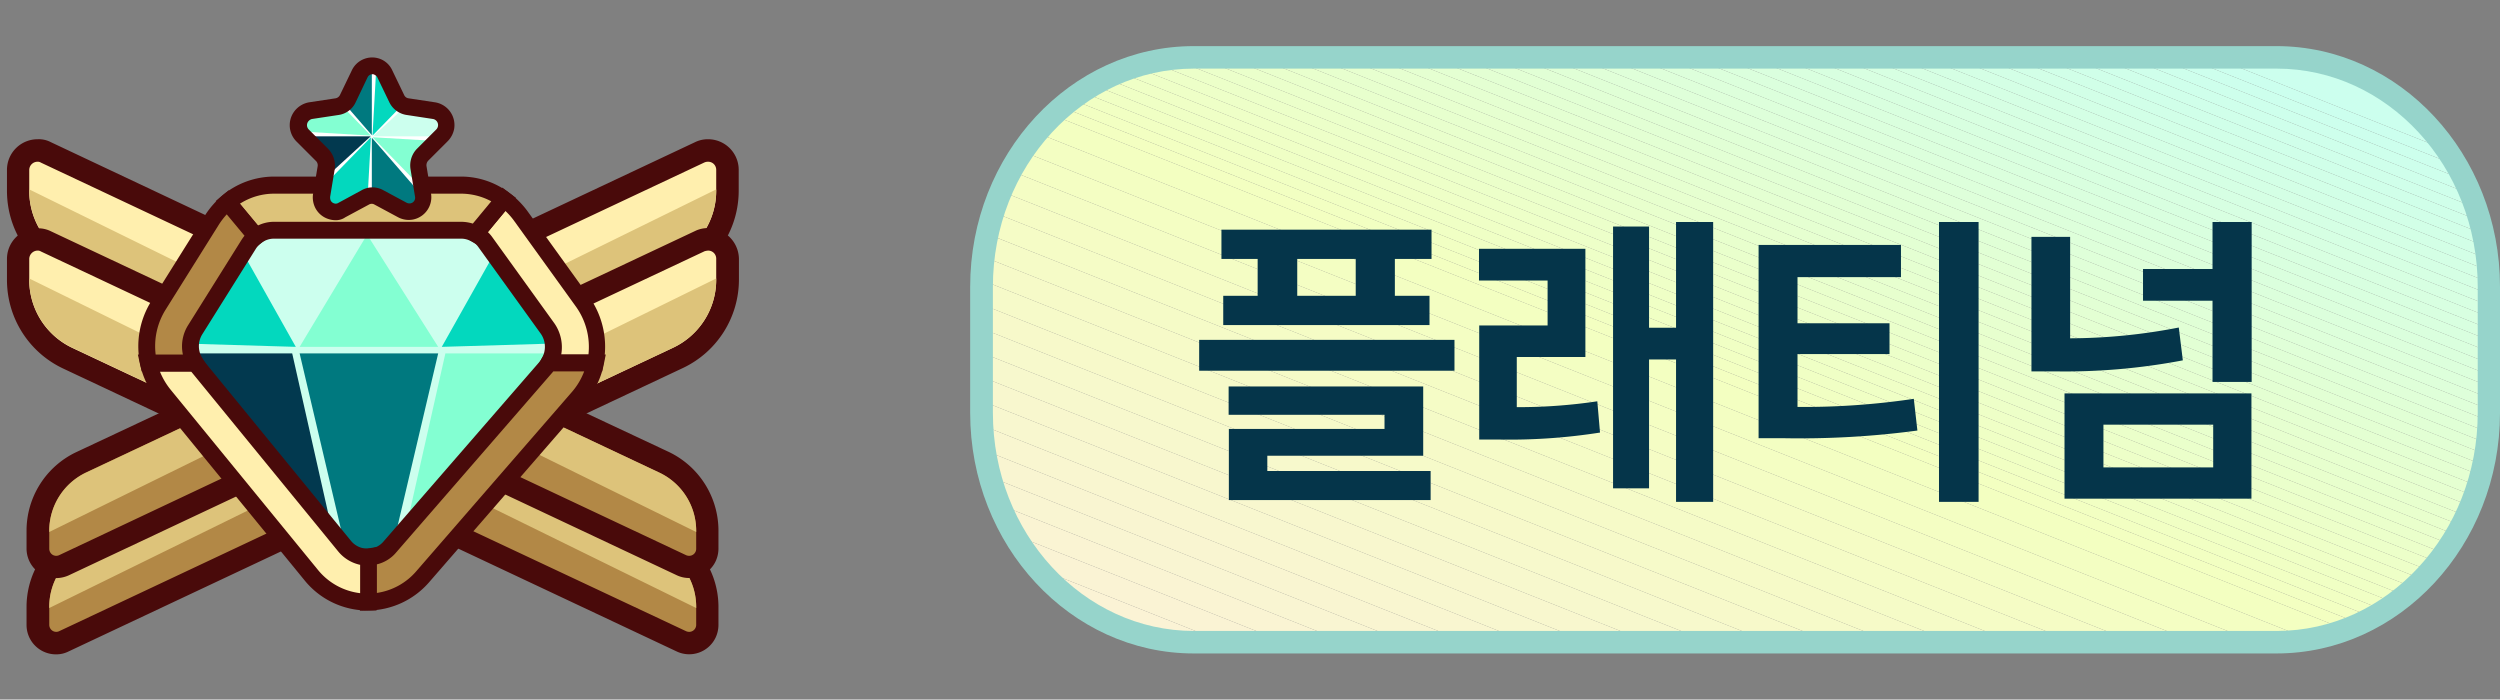 <svg data-name="플래티넘(모바일+웹)" xmlns="http://www.w3.org/2000/svg" width="111.14" height="31.1" viewBox="0 0 111.14 31.1">
    <rect x="0" y="0" width="111.14" height="31.1" fill="#808080" stroke="none"/>
    <defs>
        <clipPath id="risdg225wa">
            <path data-name="사각형 1749" transform="translate(-295.93 142.75)" d="M0 0h32.53v27.08H0z"/>
        </clipPath>
        <clipPath id="p2x07a5wcb">
            <path data-name="패스 3222" d="M-284.03 150.96a1.313 1.313 0 0 0-1.12.63l-2.38 3.8a1.383 1.383 0 0 0 .1 1.62l6.54 8a1.326 1.326 0 0 0 1.85.2 1.367 1.367 0 0 0 .17-.17l6.92-7.97a1.412 1.412 0 0 0 .08-1.73l-2.76-3.83a1.35 1.35 0 0 0-1.07-.56h-8.33z"/>
        </clipPath>
        <clipPath id="vfi5os4f9c">
            <path data-name="패스 3242" d="m-280.24 144.02-.53 1.1a.626.626 0 0 1-.47.35l-1.19.18a.654.654 0 0 0-.53.75.694.694 0 0 0 .18.35l.86.86a.635.635 0 0 1 .18.57l-.2 1.21a.634.634 0 0 0 .5.74.589.589 0 0 0 .41-.06l1.06-.57a.6.6 0 0 1 .58 0l1.06.57a.63.63 0 0 0 .85-.27.589.589 0 0 0 .06-.41l-.2-1.21a.635.635 0 0 1 .18-.57l.86-.86a.658.658 0 0 0 0-.92.656.656 0 0 0-.35-.18l-1.19-.18a.61.61 0 0 1-.47-.35l-.53-1.1a.618.618 0 0 0-.83-.3.834.834 0 0 0-.29.3"/>
        </clipPath>
        <clipPath id="7hg4xgr6yd">
            <path data-name="패스 3245" d="M-245.15 204.29h48.13c5.21 0 9.44 4.57 9.44 10.2v5.6c0 5.63-4.23 10.2-9.44 10.2h-48.13c-5.21 0-9.44-4.57-9.44-10.2v-5.6c0-5.63 4.22-10.2 9.44-10.2"/>
        </clipPath>
    </defs>
    <g style="clip-path:url(#risdg225wa)" transform="translate(296.23 -140.74)" data-name="그룹 2912">
        <path data-name="패스 3191" d="M-265.59 169.34a.853.853 0 0 1-.35-.08l-10.11-4.76a.493.493 0 0 1-.29-.45v-3.1a.5.5 0 0 1 .5-.5.5.5 0 0 1 .21.05l8.91 4.19a3.382 3.382 0 0 1 1.93 3.04v.8a.8.8 0 0 1-.8.81" style="fill:#b28846"/>
        <path data-name="패스 3192" d="m-275.83 160.94 8.91 4.19a2.861 2.861 0 0 1 1.64 2.59v.8a.312.312 0 0 1-.31.31.353.353 0 0 1-.14-.03l-10.11-4.75v-3.11zm0-1a1 1 0 0 0-1 1v3.1a.982.982 0 0 0 .57.9l10.11 4.76a1.3 1.3 0 0 0 1.74-.63 1.342 1.342 0 0 0 .12-.56v-.8a3.882 3.882 0 0 0-2.21-3.49l-8.91-4.19a1.216 1.216 0 0 0-.42-.09" style="fill:#490a0a"/>
        <path data-name="패스 3193" d="M-275.83 162.59v-1.65l8.91 4.19a2.861 2.861 0 0 1 1.64 2.59v.05z" style="fill:#ddc37a"/>
        <path data-name="패스 3194" d="M-265.59 165.95a.853.853 0 0 1-.35-.08l-10.11-4.76a.493.493 0 0 1-.29-.45v-3.11a.5.5 0 0 1 .5-.5.5.5 0 0 1 .21.05l8.91 4.19a3.382 3.382 0 0 1 1.93 3.04v.8a.807.807 0 0 1-.8.82" style="fill:#b28846"/>
        <path data-name="패스 3195" d="m-275.83 157.55 8.91 4.2a2.861 2.861 0 0 1 1.64 2.59v.8a.312.312 0 0 1-.31.31.353.353 0 0 1-.14-.03l-10.11-4.76v-3.11zm0-1a1 1 0 0 0-1 1v3.1a1 1 0 0 0 .57.9l10.11 4.76a1.3 1.3 0 0 0 1.74-.63 1.342 1.342 0 0 0 .12-.56v-.8a3.882 3.882 0 0 0-2.21-3.49l-8.91-4.18a1.035 1.035 0 0 0-.42-.1" style="fill:#490a0a"/>
        <path data-name="패스 3196" d="M-275.83 159.2v-1.65l8.91 4.2a2.861 2.861 0 0 1 1.64 2.59v.05z" style="fill:#ddc37a"/>
        <path data-name="패스 3197" d="M-293.73 169.34a.807.807 0 0 1-.81-.81v-.8a3.364 3.364 0 0 1 1.93-3.04l8.91-4.2a.538.538 0 0 1 .21-.05.5.5 0 0 1 .5.5v3.1a.492.492 0 0 1-.29.45l-10.11 4.76a.665.665 0 0 1-.34.09" style="fill:#b28846"/>
        <path data-name="패스 3198" d="M-283.49 160.94v3.1l-10.11 4.76a.307.307 0 0 1-.41-.15.32.32 0 0 1-.03-.14v-.8a2.847 2.847 0 0 1 1.64-2.58zm0-1a1.081 1.081 0 0 0-.43.1l-8.92 4.19a3.865 3.865 0 0 0-2.21 3.49v.8a1.308 1.308 0 0 0 1.31 1.31 1.212 1.212 0 0 0 .56-.13l10.11-4.76a1 1 0 0 0 .57-.9v-3.1a.988.988 0 0 0-.99-1" style="fill:#490a0a"/>
        <path data-name="패스 3199" d="M-283.49 162.59v-1.65l-8.91 4.19a2.861 2.861 0 0 0-1.64 2.59v.05z" style="fill:#ddc37a"/>
        <path data-name="패스 3200" d="M-293.73 165.95a.807.807 0 0 1-.81-.81v-.8a3.364 3.364 0 0 1 1.93-3.04l8.91-4.2a.538.538 0 0 1 .21-.05.5.5 0 0 1 .5.5v3.1a.492.492 0 0 1-.29.45l-10.11 4.76a.665.665 0 0 1-.34.09" style="fill:#b28846"/>
        <path data-name="패스 3201" d="M-283.49 157.55v3.1l-10.11 4.77a.307.307 0 0 1-.41-.15.32.32 0 0 1-.03-.14v-.8a2.872 2.872 0 0 1 1.64-2.59zm0-1a1.081 1.081 0 0 0-.43.1l-8.92 4.19a3.865 3.865 0 0 0-2.21 3.49v.8a1.314 1.314 0 0 0 1.31 1.31 1.376 1.376 0 0 0 .56-.12l10.11-4.76a.982.982 0 0 0 .57-.9v-3.11a.988.988 0 0 0-.99-1" style="fill:#490a0a"/>
        <path data-name="패스 3202" d="M-283.49 159.2v-1.65l-8.91 4.2a2.861 2.861 0 0 0-1.64 2.59v.05z" style="fill:#ddc37a"/>
        <path data-name="패스 3203" d="M-276.72 157.64a.53.53 0 0 1-.27-.08.5.5 0 0 1-.23-.42v-3.63a.492.492 0 0 1 .29-.45l11.81-5.56a.87.87 0 0 1 1.15.41.8.8 0 0 1 .08.37v.94a3.844 3.844 0 0 1-2.2 3.47l-10.41 4.9a.342.342 0 0 1-.22.05" style="fill:#ffefae"/>
        <path data-name="패스 3204" d="M-264.75 147.93a.358.358 0 0 1 .36.36v.94a3.343 3.343 0 0 1-1.92 3.02l-10.41 4.9v-3.63l11.81-5.56a.415.415 0 0 1 .16-.03m0-1a1.294 1.294 0 0 0-.58.13l-11.81 5.56a.982.982 0 0 0-.57.9v3.63a1 1 0 0 0 1 1 .868.868 0 0 0 .42-.1l10.41-4.9a4.35 4.35 0 0 0 2.49-3.93v-.93a1.361 1.361 0 0 0-1.36-1.36" style="fill:#490a0a"/>
        <path data-name="패스 3205" d="M-276.72 155.22v1.92l10.41-4.9a3.343 3.343 0 0 0 1.92-3.02v-.06z" style="fill:#ddc37a"/>
        <path data-name="패스 3206" d="M-276.72 161.6a.53.53 0 0 1-.27-.08.5.5 0 0 1-.23-.42v-3.63a.492.492 0 0 1 .29-.45l11.81-5.56a.87.87 0 0 1 1.15.41.8.8 0 0 1 .08.37v.94a3.844 3.844 0 0 1-2.2 3.47l-10.42 4.9a.5.5 0 0 1-.21.05" style="fill:#ffefae"/>
        <path data-name="패스 3207" d="M-264.75 151.88a.358.358 0 0 1 .36.36v.94a3.343 3.343 0 0 1-1.92 3.02l-10.41 4.9v-3.63l11.81-5.56a.758.758 0 0 1 .16-.03m0-1a1.294 1.294 0 0 0-.58.13l-11.81 5.56a.982.982 0 0 0-.57.9v3.63a1 1 0 0 0 1 1 .935.935 0 0 0 .43-.1l10.41-4.9a4.35 4.35 0 0 0 2.49-3.93v-.93a1.39 1.39 0 0 0-1.37-1.36" style="fill:#490a0a"/>
        <path data-name="패스 3208" d="M-276.72 159.18v1.92l10.41-4.9a3.343 3.343 0 0 0 1.92-3.02v-.06z" style="fill:#ddc37a"/>
        <path data-name="패스 3209" d="M-282.6 157.64a.5.5 0 0 1-.21-.05l-10.42-4.9a3.855 3.855 0 0 1-2.2-3.47v-.94a.86.86 0 0 1 .86-.86.909.909 0 0 1 .37.08l11.81 5.56a.493.493 0 0 1 .29.45v3.63a.5.5 0 0 1-.23.42.43.43 0 0 1-.27.08" style="fill:#ffefae"/>
        <path data-name="패스 3210" d="M-294.56 147.93a.26.26 0 0 1 .15.04l11.81 5.56v3.63l-10.41-4.9a3.343 3.343 0 0 1-1.92-3.02v-.94a.369.369 0 0 1 .37-.37m0-1a1.361 1.361 0 0 0-1.36 1.36v.94a4.35 4.35 0 0 0 2.49 3.93l10.41 4.9a.994.994 0 0 0 1.33-.48 1.229 1.229 0 0 0 .1-.42v-3.63a1 1 0 0 0-.57-.9l-11.81-5.57a1.152 1.152 0 0 0-.59-.13" style="fill:#490a0a"/>
        <path data-name="패스 3211" d="M-282.6 155.22v1.92l-10.41-4.9a3.343 3.343 0 0 1-1.92-3.02v-.06z" style="fill:#ddc37a"/>
        <path data-name="패스 3212" d="M-282.6 161.6a.5.5 0 0 1-.21-.05l-10.42-4.9a3.844 3.844 0 0 1-2.2-3.47v-.93a.873.873 0 0 1 .85-.87 1 1 0 0 1 .38.08l11.81 5.56a.493.493 0 0 1 .29.45v3.63a.5.5 0 0 1-.23.42.43.43 0 0 1-.27.08" style="fill:#ffefae"/>
        <path data-name="패스 3213" d="M-294.56 151.88a.26.26 0 0 1 .15.04l11.81 5.56v3.63l-10.41-4.9a3.343 3.343 0 0 1-1.92-3.02v-.93a.378.378 0 0 1 .37-.38m0-.99a1.361 1.361 0 0 0-1.36 1.36v.94a4.35 4.35 0 0 0 2.49 3.93l10.41 4.9a.994.994 0 0 0 1.33-.48 1.043 1.043 0 0 0 .1-.43v-3.63a1 1 0 0 0-.57-.9l-11.81-5.56a1.263 1.263 0 0 0-.59-.13" style="fill:#490a0a"/>
        <path data-name="패스 3214" d="M-282.6 159.18v1.92l-10.41-4.9a3.343 3.343 0 0 1-1.92-3.02v-.06z" style="fill:#ddc37a"/>
        <path data-name="패스 3215" d="M-284.03 150.96h8.32a1.312 1.312 0 0 1 1.07.55l2.76 3.83a1.4 1.4 0 0 1-.08 1.73l-6.92 7.97a1.313 1.313 0 0 1-1.85.14 1.367 1.367 0 0 1-.17-.17l-6.54-8a1.384 1.384 0 0 1-.1-1.62l2.38-3.8a1.356 1.356 0 0 1 1.13-.63" style="fill:#cfe"/>
    </g>
    <g style="clip-path:url(#p2x07a5wcb)" transform="translate(296.23 -140.74)" data-name="그룹 2913">
        <path data-name="패스 3216" d="m-279.91 151.17-3 4.99h6.16z" style="fill:#83ffd2"/>
        <path data-name="패스 3217" d="m-288.79 155.99 5.71.17-3.08-5.48z" style="fill:#03d8be"/>
        <path data-name="패스 3218" d="m-270.88 155.99-5.71.17 3.08-5.48z" style="fill:#03d8be"/>
        <path data-name="패스 3219" d="m-282.91 156.45 2.27 9.65h1.62l2.27-9.65z" style="fill:#00797f"/>
        <path data-name="패스 3220" d="m-276.43 156.45-1.95 8.66 7.46-8.66z" style="fill:#83ffd2"/>
        <path data-name="패스 3221" d="m-283.24 156.45 1.95 8.66-7.46-8.66z" style="fill:#02394f"/>
    </g>
    <g style="clip-path:url(#risdg225wa)" transform="translate(296.23 -140.74)" data-name="그룹 2914">
        <path data-name="패스 3223" d="m-274.65 151.52 2.76 3.83a1.414 1.414 0 0 1 .07 1.53h2.06a3.469 3.469 0 0 0-.57-2.72l-2.76-3.83a3.162 3.162 0 0 0-.73-.73l-1.27 1.53a1.491 1.491 0 0 1 .44.39" style="fill:#ffefae"/>
        <path data-name="패스 3224" d="M-269.46 157.25h-3.02l.33-.57a1.015 1.015 0 0 0-.05-1.12l-2.76-3.83a.867.867 0 0 0-.32-.28l-.4-.22 1.78-2.15.28.21a3.936 3.936 0 0 1 .82.81l2.76 3.83a3.839 3.839 0 0 1 .63 3.01zm-1.82-.75h1.21a3.07 3.07 0 0 0-.55-2.12l-2.76-3.83a3.077 3.077 0 0 0-.38-.43l-.78.94a1.435 1.435 0 0 1 .2.23l2.76 3.83a1.856 1.856 0 0 1 .3 1.38z" style="fill:#490a0a"/>
        <path data-name="패스 3225" d="M-271.83 156.88a1.428 1.428 0 0 1-.14.2l-6.92 7.97a1.338 1.338 0 0 1-.97.46v2a3.234 3.234 0 0 0 2.42-1.13l6.92-7.97a3.286 3.286 0 0 0 .75-1.53z" style="fill:#b28846"/>
        <path data-name="패스 3226" d="M-280.23 167.89v-2.75l.37-.01a.882.882 0 0 0 .69-.33l6.92-7.97a.56.56 0 0 0 .1-.15l.11-.18h2.74l-.09.45a3.733 3.733 0 0 1-.84 1.7l-6.92 7.97a3.641 3.641 0 0 1-2.7 1.26zm.75-2.06v1.27a2.852 2.852 0 0 0 1.76-.97l6.92-7.97a3 3 0 0 0 .54-.91h-1.37c-.02.02-.04.05-.06.07l-6.92 7.97a1.6 1.6 0 0 1-.87.54z" style="fill:#490a0a"/>
        <path data-name="패스 3227" d="M-279.88 165.51a1.3 1.3 0 0 1-1.02-.49l-6.54-8a1.212 1.212 0 0 1-.1-.14h-2.08a3.523 3.523 0 0 0 .69 1.43l6.54 8a3.226 3.226 0 0 0 2.51 1.2h.03v-2h-.03" style="fill:#ffefae"/>
        <path data-name="패스 3228" d="M-279.48 167.88h-.38a3.61 3.61 0 0 1-2.83-1.34l-6.54-8a3.951 3.951 0 0 1-.77-1.58l-.1-.46h2.75l.11.18a.862.862 0 0 0 .07.1l6.54 8a.942.942 0 0 0 .71.35l.43-.07v2.82zm-9.64-10.62a3.15 3.15 0 0 0 .48.81l6.54 8a2.855 2.855 0 0 0 1.88 1.04v-1.26a1.729 1.729 0 0 1-.97-.59l-6.54-8h-1.39z" style="fill:#490a0a"/>
        <path data-name="패스 3229" d="M-284.05 150.97h8.32a1.266 1.266 0 0 1 .63.17l1.27-1.53a3.186 3.186 0 0 0-1.9-.63h-8.32a3.2 3.2 0 0 0-2.07.76l1.26 1.52a1.3 1.3 0 0 1 .81-.29" style="fill:#ddc37a"/>
        <path data-name="패스 3230" d="m-284.91 151.77-1.73-2.09.28-.24a3.6 3.6 0 0 1 2.31-.85h8.32a3.534 3.534 0 0 1 2.12.71l.32.24-1.72 2.08-.27-.15a.892.892 0 0 0-.45-.12h-8.32a.9.9 0 0 0-.57.2zm-.66-1.97.8.97a1.622 1.622 0 0 1 .72-.17h8.32a1.821 1.821 0 0 1 .52.08l.82-.99a2.837 2.837 0 0 0-1.34-.34h-8.32a2.816 2.816 0 0 0-1.52.45z" style="fill:#490a0a"/>
        <path data-name="패스 3231" d="m-287.55 155.4 2.38-3.8a1.185 1.185 0 0 1 .32-.35l-1.26-1.52a3.514 3.514 0 0 0-.7.79l-2.38 3.8a3.387 3.387 0 0 0-.44 2.56h2.08a1.409 1.409 0 0 1 0-1.48" style="fill:#b28846"/>
        <path data-name="패스 3232" d="M-286.87 157.25h-3.06l-.06-.29a3.78 3.78 0 0 1 .49-2.84l2.38-3.8a3.808 3.808 0 0 1 .77-.88l.29-.24 1.75 2.1-.31.24a1.087 1.087 0 0 0-.23.25l-2.38 3.8a1 1 0 0 0 0 1.08zm-2.44-.75h1.21a1.764 1.764 0 0 1 .23-1.3l2.38-3.8a2.026 2.026 0 0 1 .13-.18l-.79-.95a3.457 3.457 0 0 0-.34.44l-2.38 3.8a3.056 3.056 0 0 0-.44 1.99z" style="fill:#490a0a"/>
        <path data-name="패스 3233" d="m-279.11 144.02.53 1.1a.626.626 0 0 0 .47.35l1.19.18a.654.654 0 0 1 .53.75.656.656 0 0 1-.18.35l-.86.86a.635.635 0 0 0-.18.57l.2 1.21a.634.634 0 0 1-.5.74.589.589 0 0 1-.41-.06l-1.06-.57a.6.6 0 0 0-.58 0l-1.06.57a.63.63 0 0 1-.85-.27.589.589 0 0 1-.06-.41l.2-1.21a.635.635 0 0 0-.18-.57l-.86-.86a.649.649 0 0 1 0-.92.624.624 0 0 1 .35-.18l1.19-.18a.61.61 0 0 0 .47-.35l.53-1.1a.618.618 0 0 1 .83-.3.762.762 0 0 1 .29.3" style="fill:#fff"/>
    </g>
    <g style="clip-path:url(#vfi5os4f9c)" transform="translate(296.23 -140.74)" data-name="그룹 2915">
        <path data-name="패스 3234" d="M-279.7 143.11v3.64l-2.57-2.96s.61-.88 1.1-1a3.249 3.249 0 0 1 1.47.32" style="fill:#00797f"/>
        <path data-name="패스 3235" d="m-282.25 144.19 2.51 2.58-3.86-.23a3.221 3.221 0 0 1 .09-1.51 3.249 3.249 0 0 1 1.26-.84" style="fill:#83ffd2"/>
        <path data-name="패스 3236" d="M-283.3 146.8h3.55l-2.88 2.64s-.86-.63-.98-1.13a3.3 3.3 0 0 1 .31-1.51" style="fill:#02394f"/>
        <path data-name="패스 3237" d="m-282.25 149.42 2.51-2.58-.22 3.96a2.822 2.822 0 0 1-1.47-.09 3.31 3.31 0 0 1-.82-1.29" style="fill:#03d8be"/>
        <path data-name="패스 3238" d="M-279.7 150.5v-3.64l2.57 2.96s-.61.88-1.1 1a3.221 3.221 0 0 1-1.47-.32" style="fill:#00797f"/>
        <path data-name="패스 3239" d="m-277.16 149.42-2.51-2.58 3.86.23a3.221 3.221 0 0 1-.09 1.51 3.249 3.249 0 0 1-1.26.84" style="fill:#83ffd2"/>
        <path data-name="패스 3240" d="M-276.1 146.8h-3.55l2.88-2.64s.86.63.98 1.13a3.523 3.523 0 0 1-.31 1.51" style="fill:#cfe"/>
        <path data-name="패스 3241" d="m-277.16 144.19-2.51 2.58.22-3.96a2.822 2.822 0 0 1 1.47.09 3.309 3.309 0 0 1 .82 1.29" style="fill:#03d8be"/>
    </g>
    <g style="clip-path:url(#risdg225wa)" transform="translate(296.23 -140.74)" data-name="그룹 2916">
        <path data-name="패스 3243" d="M-281.32 150.53a1.047 1.047 0 0 1-.3-.05 1 1 0 0 1-.59-.49 1.046 1.046 0 0 1-.1-.65l.2-1.2a.267.267 0 0 0-.08-.25l-.86-.86a1.026 1.026 0 0 1 0-1.45 1.052 1.052 0 0 1 .55-.29l1.19-.18a.271.271 0 0 0 .19-.14l.53-1.1a1 1 0 0 1 1.31-.49.975.975 0 0 1 .49.49l.53 1.1a.247.247 0 0 0 .19.14l1.19.18a1.025 1.025 0 0 1 .84 1.18 1.052 1.052 0 0 1-.29.55l-.86.86a.3.3 0 0 0-.08.24l.2 1.21a1.013 1.013 0 0 1-.8 1.17 1.01 1.01 0 0 1-.66-.1l-1.06-.57a.235.235 0 0 0-.23 0l-1.06.57a.737.737 0 0 1-.44.13zm1.65-6.49a.24.24 0 0 0-.22.14l-.53 1.11a.989.989 0 0 1-.75.56l-1.19.18a.285.285 0 0 0-.14.08.272.272 0 0 0 0 .39l.86.86a1.069 1.069 0 0 1 .29.9l-.2 1.21a.346.346 0 0 0 .02.18.243.243 0 0 0 .15.13.215.215 0 0 0 .19-.02l1.05-.57a.98.98 0 0 1 .94 0l1.06.57a.3.3 0 0 0 .16.02.252.252 0 0 0 .2-.3l-.2-1.22a1.062 1.062 0 0 1 .28-.9l.86-.86a.275.275 0 0 0 .08-.15.273.273 0 0 0-.22-.32l-1.18-.18a1.022 1.022 0 0 1-.76-.56l-.53-1.1a.234.234 0 0 0-.12-.12.143.143 0 0 0-.1-.03z" style="fill:#490a0a"/>
    </g>
    <g>
        <g data-name="그룹 2985">
            <g data-name="그룹 2917" style="clip-path:url(#7hg4xgr6yd)" transform="translate(298.23 -201.74)">
                <path data-name="패스 3244" d="m-187.59 209.16-12.22-4.87h12.22z" style="fill:#cfe"/>
            </g>
            <g data-name="그룹 2918" style="clip-path:url(#7hg4xgr6yd)" transform="translate(298.23 -201.74)">
                <path data-name="패스 3246" d="m-187.59 209.67-13.51-5.38h1.29l12.22 4.87z" style="fill:#cfe"/>
            </g>
            <g data-name="그룹 2919" style="clip-path:url(#7hg4xgr6yd)" transform="translate(298.23 -201.74)">
                <path data-name="패스 3248" d="m-187.59 210.18-14.8-5.89h1.29l13.51 5.38z" style="fill:#cdffed"/>
            </g>
            <g data-name="그룹 2920" style="clip-path:url(#7hg4xgr6yd)" transform="translate(298.23 -201.74)">
                <path data-name="패스 3250" d="m-187.59 210.7-16.09-6.41h1.29l14.8 5.89z" style="fill:#ceffec"/>
            </g>
            <g data-name="그룹 2921" style="clip-path:url(#7hg4xgr6yd)" transform="translate(298.23 -201.74)">
                <path data-name="패스 3252" d="m-187.59 211.21-17.38-6.92h1.29l16.09 6.41z" style="fill:#cfffeb"/>
            </g>
            <g data-name="그룹 2922" style="clip-path:url(#7hg4xgr6yd)" transform="translate(298.23 -201.74)">
                <path data-name="패스 3254" d="m-187.59 211.72-18.67-7.43h1.29l17.38 6.92z" style="fill:#d0ffea"/>
            </g>
            <g data-name="그룹 2923" style="clip-path:url(#7hg4xgr6yd)" transform="translate(298.23 -201.74)">
                <path data-name="패스 3256" d="m-187.59 212.24-19.96-7.95h1.29l18.67 7.43z" style="fill:#d0ffe9"/>
            </g>
            <g data-name="그룹 2924" style="clip-path:url(#7hg4xgr6yd)" transform="translate(298.23 -201.74)">
                <path data-name="패스 3258" d="m-187.59 212.75-21.25-8.46h1.29l19.96 7.95z" style="fill:#d1ffe8"/>
            </g>
            <g data-name="그룹 2925" style="clip-path:url(#7hg4xgr6yd)" transform="translate(298.23 -201.74)">
                <path data-name="패스 3260" d="m-187.59 213.27-22.54-8.98h1.29l21.25 8.46z" style="fill:#d2ffe7"/>
            </g>
            <g data-name="그룹 2926" style="clip-path:url(#7hg4xgr6yd)" transform="translate(298.23 -201.74)">
                <path data-name="패스 3262" d="m-187.59 213.78-23.83-9.49h1.29l22.54 8.98z" style="fill:#d3ffe6"/>
            </g>
            <g data-name="그룹 2927" style="clip-path:url(#7hg4xgr6yd)" transform="translate(298.23 -201.74)">
                <path data-name="패스 3264" d="m-187.59 214.29-25.12-10h1.29l23.83 9.49z" style="fill:#d4ffe5"/>
            </g>
            <g data-name="그룹 2928" style="clip-path:url(#7hg4xgr6yd)" transform="translate(298.23 -201.74)">
                <path data-name="패스 3266" d="M-187.59 214.81-214 204.29h1.29l25.12 10z" style="fill:#d5ffe4"/>
            </g>
            <g data-name="그룹 2929" style="clip-path:url(#7hg4xgr6yd)" transform="translate(298.23 -201.74)">
                <path data-name="패스 3268" d="m-187.59 215.32-27.7-11.03h1.29l26.41 10.52z" style="fill:#d6ffe3"/>
            </g>
            <g data-name="그룹 2930" style="clip-path:url(#7hg4xgr6yd)" transform="translate(298.23 -201.74)">
                <path data-name="패스 3270" d="m-187.59 215.83-28.99-11.54h1.29l27.7 11.03z" style="fill:#d7ffe2"/>
            </g>
            <g data-name="그룹 2931" style="clip-path:url(#7hg4xgr6yd)" transform="translate(298.23 -201.74)">
                <path data-name="패스 3272" d="m-187.59 216.35-30.28-12.06h1.29l28.99 11.54z" style="fill:#d8ffe1"/>
            </g>
            <g data-name="그룹 2932" style="clip-path:url(#7hg4xgr6yd)" transform="translate(298.23 -201.74)">
                <path data-name="패스 3274" d="m-187.59 216.86-31.57-12.57h1.29l30.28 12.06z" style="fill:#d8ffe0"/>
            </g>
            <g data-name="그룹 2933" style="clip-path:url(#7hg4xgr6yd)" transform="translate(298.23 -201.74)">
                <path data-name="패스 3276" d="m-187.59 217.37-32.86-13.08h1.29l31.57 12.57z" style="fill:#d9ffdf"/>
            </g>
            <g data-name="그룹 2934" style="clip-path:url(#7hg4xgr6yd)" transform="translate(298.23 -201.74)">
                <path data-name="패스 3278" d="m-187.59 217.89-34.15-13.6h1.29l32.86 13.08z" style="fill:#daffde"/>
            </g>
            <g data-name="그룹 2935" style="clip-path:url(#7hg4xgr6yd)" transform="translate(298.23 -201.74)">
                <path data-name="패스 3280" d="m-187.59 218.4-35.44-14.11h1.29l34.15 13.6z" style="fill:#dbffdd"/>
            </g>
            <g data-name="그룹 2936" style="clip-path:url(#7hg4xgr6yd)" transform="translate(298.23 -201.74)">
                <path data-name="패스 3282" d="m-187.59 218.91-36.73-14.62h1.29l35.44 14.11z" style="fill:#dcffdc"/>
            </g>
            <g data-name="그룹 2937" style="clip-path:url(#7hg4xgr6yd)" transform="translate(298.23 -201.74)">
                <path data-name="패스 3284" d="m-187.59 219.43-38.03-15.14h1.3l36.73 14.62z" style="fill:#ddffdb"/>
            </g>
            <g data-name="그룹 2938" style="clip-path:url(#7hg4xgr6yd)" transform="translate(298.23 -201.74)">
                <path data-name="패스 3286" d="m-187.59 219.94-39.32-15.65h1.29l38.03 15.14z" style="fill:#deffda"/>
            </g>
            <g data-name="그룹 2939" style="clip-path:url(#7hg4xgr6yd)" transform="translate(298.23 -201.74)">
                <path data-name="패스 3288" d="m-187.59 220.45-40.61-16.16h1.29l39.32 15.65z" style="fill:#dfffd9"/>
            </g>
            <g data-name="그룹 2940" style="clip-path:url(#7hg4xgr6yd)" transform="translate(298.23 -201.74)">
                <path data-name="패스 3290" d="m-187.59 220.97-41.9-16.68h1.29l40.61 16.16z" style="fill:#e0ffd8"/>
            </g>
            <g data-name="그룹 2941" style="clip-path:url(#7hg4xgr6yd)" transform="translate(298.23 -201.74)">
                <path data-name="패스 3292" d="m-187.59 221.48-43.19-17.19h1.29l41.9 16.68z" style="fill:#e0ffd6"/>
            </g>
            <g data-name="그룹 2942" style="clip-path:url(#7hg4xgr6yd)" transform="translate(298.23 -201.74)">
                <path data-name="패스 3294" d="m-187.59 222-44.48-17.71h1.29l43.19 17.19z" style="fill:#e1ffd5"/>
            </g>
            <g data-name="그룹 2943" style="clip-path:url(#7hg4xgr6yd)" transform="translate(298.23 -201.74)">
                <path data-name="패스 3296" d="m-187.59 222.51-45.77-18.22h1.29l44.48 17.71z" style="fill:#e2ffd4"/>
            </g>
            <g data-name="그룹 2944" style="clip-path:url(#7hg4xgr6yd)" transform="translate(298.23 -201.74)">
                <path data-name="패스 3298" d="m-187.59 223.02-47.06-18.73h1.29l45.77 18.22z" style="fill:#e3ffd3"/>
            </g>
            <g data-name="그룹 2945" style="clip-path:url(#7hg4xgr6yd)" transform="translate(298.23 -201.74)">
                <path data-name="패스 3300" d="m-187.59 223.54-48.35-19.25h1.29l47.06 18.73z" style="fill:#e4ffd2"/>
            </g>
            <g data-name="그룹 2946" style="clip-path:url(#7hg4xgr6yd)" transform="translate(298.23 -201.74)">
                <path data-name="패스 3302" d="m-187.59 224.05-49.64-19.76h1.29l48.35 19.25z" style="fill:#e5ffd1"/>
            </g>
            <g data-name="그룹 2947" style="clip-path:url(#7hg4xgr6yd)" transform="translate(298.23 -201.74)">
                <path data-name="패스 3304" d="m-187.59 224.56-50.93-20.27h1.29l49.64 19.76z" style="fill:#e6ffd0"/>
            </g>
            <g data-name="그룹 2948" style="clip-path:url(#7hg4xgr6yd)" transform="translate(298.23 -201.74)">
                <path data-name="패스 3306" d="m-187.59 225.08-52.22-20.79h1.29l50.93 20.27z" style="fill:#e7ffcf"/>
            </g>
            <g data-name="그룹 2949" style="clip-path:url(#7hg4xgr6yd)" transform="translate(298.23 -201.74)">
                <path data-name="패스 3308" d="m-187.59 225.59-53.51-21.3h1.29l52.22 20.79z" style="fill:#e7ffce"/>
            </g>
            <g data-name="그룹 2950" style="clip-path:url(#7hg4xgr6yd)" transform="translate(298.23 -201.74)">
                <path data-name="패스 3310" d="m-187.59 226.1-54.8-21.81h1.29l53.51 21.3z" style="fill:#e8ffcd"/>
            </g>
            <g data-name="그룹 2951" style="clip-path:url(#7hg4xgr6yd)" transform="translate(298.23 -201.74)">
                <path data-name="패스 3312" d="m-187.59 226.62-56.09-22.33h1.29l54.8 21.81z" style="fill:#e9ffcc"/>
            </g>
            <g data-name="그룹 2952" style="clip-path:url(#7hg4xgr6yd)" transform="translate(298.23 -201.74)">
                <path data-name="패스 3314" d="m-187.59 227.13-57.38-22.84h1.29l56.09 22.33z" style="fill:#eaffcb"/>
            </g>
            <g data-name="그룹 2953" style="clip-path:url(#7hg4xgr6yd)" transform="translate(298.23 -201.74)">
                <path data-name="패스 3316" d="m-187.59 227.64-58.67-23.35h1.29l57.38 22.84z" style="fill:#ebffca"/>
            </g>
            <g data-name="그룹 2954" style="clip-path:url(#7hg4xgr6yd)" transform="translate(298.23 -201.74)">
                <path data-name="패스 3318" d="m-187.59 228.16-59.96-23.87h1.29l58.67 23.35z" style="fill:#ecffc9"/>
            </g>
            <g data-name="그룹 2955" style="clip-path:url(#7hg4xgr6yd)" transform="translate(298.23 -201.74)">
                <path data-name="패스 3320" d="m-187.59 228.67-61.25-24.38h1.29l59.96 23.87z" style="fill:#edffc8"/>
            </g>
            <g data-name="그룹 2956" style="clip-path:url(#7hg4xgr6yd)" transform="translate(298.23 -201.74)">
                <path data-name="패스 3322" d="m-187.59 229.19-62.54-24.9h1.29l61.25 24.38z" style="fill:#eeffc7"/>
            </g>
            <g data-name="그룹 2957" style="clip-path:url(#7hg4xgr6yd)" transform="translate(298.23 -201.74)">
                <path data-name="패스 3324" d="m-187.59 229.7-63.83-25.41h1.29l62.54 24.9z" style="fill:#efffc6"/>
            </g>
            <g data-name="그룹 2958" style="clip-path:url(#7hg4xgr6yd)" transform="translate(298.23 -201.74)">
                <path data-name="패스 3326" d="m-187.59 230.21-65.12-25.92h1.29l63.83 25.41z" style="fill:#efffc5"/>
            </g>
            <g data-name="그룹 2959" style="clip-path:url(#7hg4xgr6yd)" transform="translate(298.23 -201.74)">
                <path data-name="패스 3328" d="m-188.68 230.29-65.32-26h1.29l65.12 25.92v.08z" style="fill:#f0ffc4"/>
            </g>
            <g data-name="그룹 2960" style="clip-path:url(#7hg4xgr6yd)" transform="translate(298.23 -201.74)">
                <path data-name="패스 3330" d="m-189.97 230.29-64.62-25.72v-.28h.59l65.32 26z" style="fill:#f1ffc3"/>
            </g>
            <g data-name="그룹 2961" style="clip-path:url(#7hg4xgr6yd)" transform="translate(298.23 -201.74)">
                <path data-name="패스 3332" d="m-191.26 230.29-63.33-25.21v-.51l64.62 25.72z" style="fill:#f2ffc2"/>
            </g>
            <g data-name="그룹 2962" style="clip-path:url(#7hg4xgr6yd)" transform="translate(298.23 -201.74)">
                <path data-name="패스 3334" d="m-192.55 230.29-62.04-24.69v-.52l63.33 25.21z" style="fill:#f3ffc1"/>
            </g>
            <g data-name="그룹 2963" style="clip-path:url(#7hg4xgr6yd)" transform="translate(298.23 -201.74)">
                <path data-name="패스 3336" d="m-195.25 230.29-59.34-23.62v-1.07l62.04 24.69z" style="fill:#f3ffc1"/>
            </g>
            <g data-name="그룹 2964" style="clip-path:url(#7hg4xgr6yd)" transform="translate(298.23 -201.74)">
                <path data-name="패스 3338" d="m-197.95 230.29-56.64-22.54v-1.08l59.34 23.62z" style="fill:#f3fec2"/>
            </g>
            <g data-name="그룹 2965" style="clip-path:url(#7hg4xgr6yd)" transform="translate(298.23 -201.74)">
                <path data-name="패스 3340" d="m-200.65 230.29-53.94-21.47v-1.07l56.64 22.54z" style="fill:#f4fec3"/>
            </g>
            <g data-name="그룹 2966" style="clip-path:url(#7hg4xgr6yd)" transform="translate(298.23 -201.74)">
                <path data-name="패스 3342" d="m-203.35 230.29-51.24-20.39v-1.08l53.94 21.47z" style="fill:#f4fdc4"/>
            </g>
            <g data-name="그룹 2967" style="clip-path:url(#7hg4xgr6yd)" transform="translate(298.23 -201.74)">
                <path data-name="패스 3344" d="m-206.04 230.29-48.55-19.32v-1.07l51.24 20.39z" style="fill:#f5fcc5"/>
            </g>
            <g data-name="그룹 2968" style="clip-path:url(#7hg4xgr6yd)" transform="translate(298.23 -201.74)">
                <path data-name="패스 3346" d="m-208.74 230.29-45.85-18.25v-1.07l48.55 19.32z" style="fill:#f5fcc6"/>
            </g>
            <g data-name="그룹 2969" style="clip-path:url(#7hg4xgr6yd)" transform="translate(298.23 -201.74)">
                <path data-name="패스 3348" d="m-211.44 230.29-43.15-17.17v-1.08l45.85 18.25z" style="fill:#f5fbc7"/>
            </g>
            <g data-name="그룹 2970" style="clip-path:url(#7hg4xgr6yd)" transform="translate(298.23 -201.74)">
                <path data-name="패스 3350" d="m-214.14 230.29-40.45-16.1v-1.07l43.15 17.17z" style="fill:#f6fac8"/>
            </g>
            <g data-name="그룹 2971" style="clip-path:url(#7hg4xgr6yd)" transform="translate(298.23 -201.74)">
                <path data-name="패스 3352" d="m-216.84 230.29-37.75-15.02v-1.08l40.45 16.1z" style="fill:#f6fac9"/>
            </g>
            <g data-name="그룹 2972" style="clip-path:url(#7hg4xgr6yd)" transform="translate(298.23 -201.74)">
                <path data-name="패스 3354" d="m-219.54 230.29-35.05-13.95v-1.07l37.75 15.02z" style="fill:#f7f9ca"/>
            </g>
            <g data-name="그룹 2973" style="clip-path:url(#7hg4xgr6yd)" transform="translate(298.23 -201.74)">
                <path data-name="패스 3356" d="m-222.24 230.29-32.35-12.87v-1.08l35.05 13.95z" style="fill:#f7f9cc"/>
            </g>
            <g data-name="그룹 2974" style="clip-path:url(#7hg4xgr6yd)" transform="translate(298.23 -201.74)">
                <path data-name="패스 3358" d="m-224.94 230.29-29.65-11.8v-1.07l32.35 12.87z" style="fill:#f7f8cd"/>
            </g>
            <g data-name="그룹 2975" style="clip-path:url(#7hg4xgr6yd)" transform="translate(298.23 -201.74)">
                <path data-name="패스 3360" d="m-227.64 230.29-26.95-10.73v-1.07l29.65 11.8z" style="fill:#f8f7ce"/>
            </g>
            <g data-name="그룹 2976" style="clip-path:url(#7hg4xgr6yd)" transform="translate(298.23 -201.74)">
                <path data-name="패스 3362" d="m-230.34 230.29-24.25-9.65v-1.08l26.95 10.73z" style="fill:#f8f7cf"/>
            </g>
            <g data-name="그룹 2977" style="clip-path:url(#7hg4xgr6yd)" transform="translate(298.23 -201.74)">
                <path data-name="패스 3364" d="m-233.04 230.29-21.55-8.58v-1.07l24.25 9.65z" style="fill:#f9f6d0"/>
            </g>
            <g data-name="그룹 2978" style="clip-path:url(#7hg4xgr6yd)" transform="translate(298.23 -201.74)">
                <path data-name="패스 3366" d="m-235.74 230.29-18.85-7.5v-1.08l21.55 8.58z" style="fill:#f9f5d1"/>
            </g>
            <g data-name="그룹 2979" style="clip-path:url(#7hg4xgr6yd)" transform="translate(298.23 -201.74)">
                <path data-name="패스 3368" d="m-238.43 230.29-16.16-6.43v-1.07l18.85 7.5z" style="fill:#f9f5d2"/>
            </g>
            <g data-name="그룹 2980" style="clip-path:url(#7hg4xgr6yd)" transform="translate(298.23 -201.74)">
                <path data-name="패스 3370" d="m-241.13 230.29-13.46-5.35v-1.08l16.16 6.43z" style="fill:#faf4d3"/>
            </g>
            <g data-name="그룹 2981" style="clip-path:url(#7hg4xgr6yd)" transform="translate(298.23 -201.74)">
                <path data-name="패스 3372" d="m-243.83 230.29-10.76-4.28v-1.07l13.46 5.35z" style="fill:#faf3d4"/>
            </g>
            <g data-name="그룹 2982" style="clip-path:url(#7hg4xgr6yd)" transform="translate(298.23 -201.74)">
                <path data-name="패스 3374" d="m-246.53 230.29-8.06-3.2v-1.08l10.76 4.28z" style="fill:#fbf3d5"/>
            </g>
            <g data-name="그룹 2983" style="clip-path:url(#7hg4xgr6yd)" transform="translate(298.23 -201.74)">
                <path data-name="패스 3376" d="m-249.23 230.29-5.36-2.13v-1.07l8.06 3.2z" style="fill:#fbf2d6"/>
            </g>
            <g data-name="그룹 2984" style="clip-path:url(#7hg4xgr6yd)" transform="translate(298.23 -201.74)">
                <path data-name="패스 3378" d="m-254.59 228.16 5.36 2.13h-5.36z" style="fill:#fbf2d6"/>
            </g>
        </g>
        <path data-name="패스 3380" d="M-197.03 230.79h-48.13c-5.48 0-9.94-4.8-9.94-10.7v-5.6c0-5.9 4.46-10.7 9.94-10.7h48.13c5.48 0 9.94 4.8 9.94 10.7v5.6c0 5.9-4.46 10.7-9.94 10.7zm-48.12-26c-4.93 0-8.94 4.35-8.94 9.7v5.6c0 5.35 4.01 9.7 8.94 9.7h48.13c4.93 0 8.94-4.35 8.94-9.7v-5.6c0-5.35-4.01-9.7-8.94-9.7z" style="fill:#96d4cb" transform="translate(298.23 -201.74)"/>
        <g data-name="그룹 2986">
            <path data-name="패스 3381" d="M-244.92 216.85h11.35v1.37h-11.35zm10.33-3.6h-1.63v1.64h1.54v1.3h-9.17v-1.3h1.53v-1.64h-1.61v-1.3h9.34v1.3zm-9.02 5.67h8.65V222h-6.93v.68h7.26v1.29h-8.97v-3.16h6.92v-.63h-6.93zm5.65-4.03v-1.64h-2.6v1.64z" style="fill:#05354a" transform="translate(298.23 -201.74)"/>
            <path data-name="패스 3382" d="M-227.75 217.61h-3.05v2.23a23.584 23.584 0 0 0 3.58-.26l.12 1.39a25.923 25.923 0 0 1-4.51.31h-.86v-5.07h3.04v-2h-3.05v-1.41h4.73v4.81zm1.23-5.8h1.6v4.5h1.2v-4.7h1.65v12.44h-1.65v-6.33h-1.2v5.73h-1.6z" style="fill:#05354a" transform="translate(298.23 -201.74)"/>
            <path data-name="패스 3383" d="M-213.71 214.06h-4.61v2.05h4.09v1.37h-4.09v2.35a33.135 33.135 0 0 0 5.17-.36l.16 1.41a39.228 39.228 0 0 1-5.99.34h-1.07v-8.59h6.33v1.43zm1.68-2.45h1.76v12.44h-1.76z" style="fill:#05354a" transform="translate(298.23 -201.74)"/>
            <path data-name="패스 3384" d="M-207.92 212.27h1.72v4.51a25.58 25.58 0 0 0 4.83-.48l.18 1.46a27.946 27.946 0 0 1-5.69.49h-1.04zm9.78 11.64h-8.31v-4.68h8.31zm-1.7-1.39v-1.9h-4.88v1.9zm-3.12-8.82h3.09v-2.09h1.74v7.11h-1.74v-3.61h-3.09z" style="fill:#05354a" transform="translate(298.23 -201.74)"/>
        </g>
    </g>
</svg>
